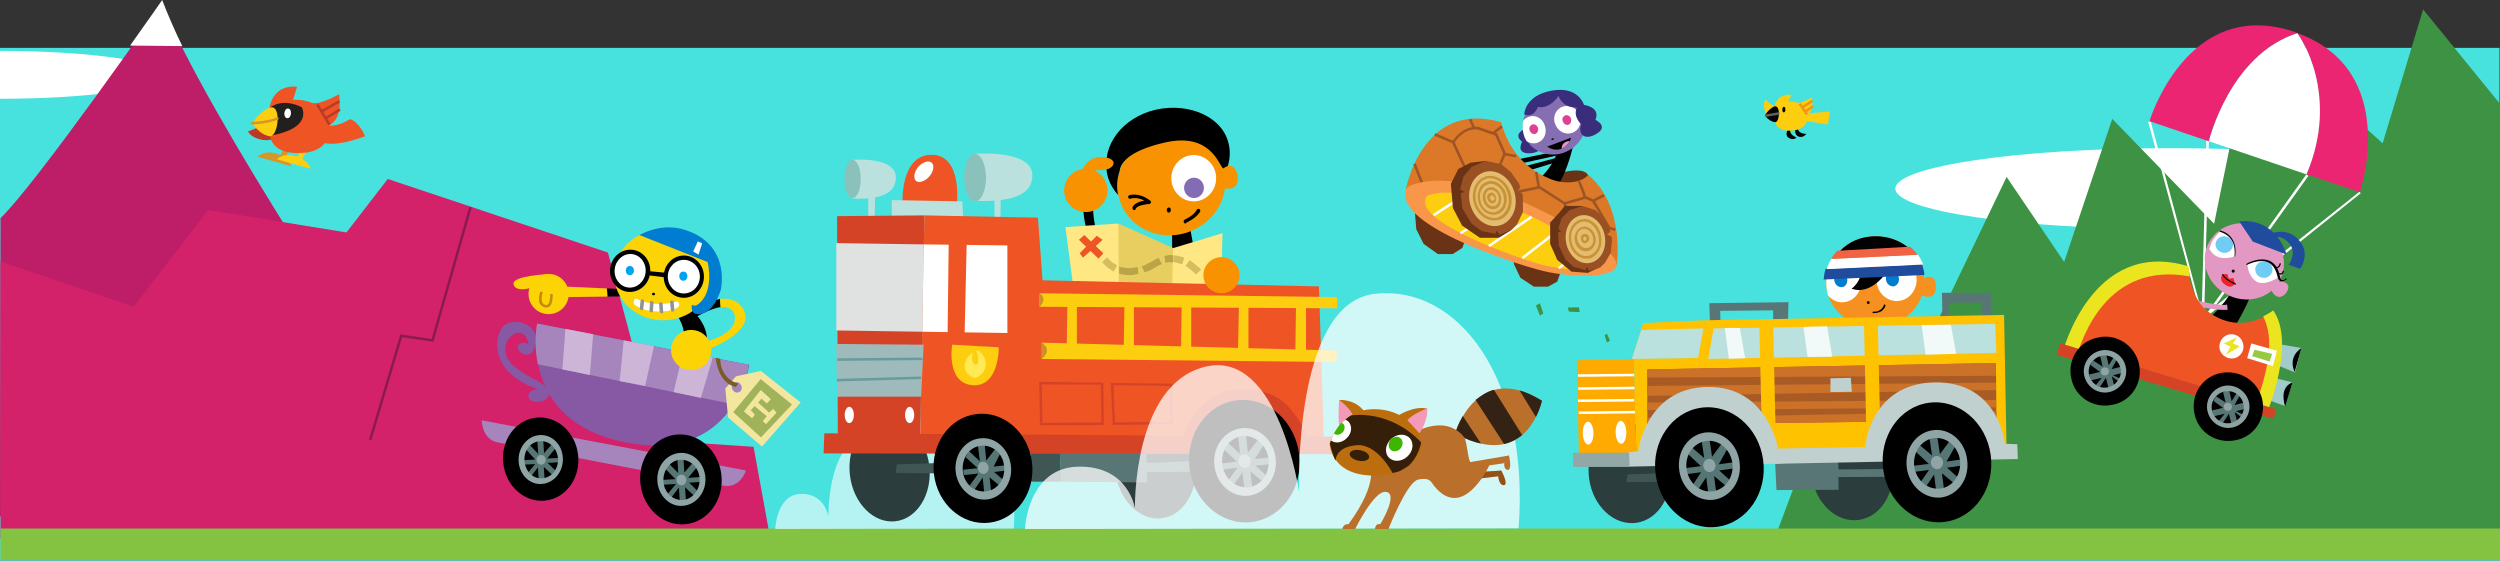 <?xml version="1.0" encoding="utf-8"?>
<!-- Generator: Adobe Illustrator 21.0.2, SVG Export Plug-In . SVG Version: 6.00 Build 0)  -->
<!DOCTYPE svg PUBLIC "-//W3C//DTD SVG 1.1//EN" "http://www.w3.org/Graphics/SVG/1.1/DTD/svg11.dtd">
<svg version="1.1" id="Layer_1" xmlns="http://www.w3.org/2000/svg" xmlns:xlink="http://www.w3.org/1999/xlink" x="0px" y="0px"
	 width="982px" height="220.2px" viewBox="0 0 982 220.2" style="enable-background:new 0 0 982 220.2;" xml:space="preserve">
<rect x="0" y="0" width="982" height="220.2" fill="#333333" stroke="none"/>
<style type="text/css">
	.st0{fill:#47E2DE;}
	.st1{fill:#FFFFFF;}
	.st2{fill:#3D9243;}
	.st3{fill:#BE1E68;}
	.st4{fill:#D3226A;}
	.st5{fill:none;stroke:#8A1B50;stroke-miterlimit:10;}
	.st6{fill:#83C341;}
	.st7{fill:#6B3316;}
	.st8{fill:#010101;}
	.st9{fill:#3A2E7C;}
	.st10{fill:#856EB1;}
	.st11{fill:#DD4194;}
	.st12{fill:#71CCF3;}
	.st13{fill:#E298C2;}
	.st14{fill:#DB7928;}
	.st15{fill:#9E5424;}
	.st16{fill:#F8974A;}
	.st17{fill:#FDCD0F;}
	.st18{fill:#995124;}
	.st19{fill:#E3BC70;}
	.st20{fill:#C89336;}
	.st21{fill:#F69121;}
	.st22{fill:#007DD1;}
	.st23{fill:#1F4C9D;}
	.st24{fill:#F06344;}
	.st25{fill:#2B3D3C;}
	.st26{fill:#405655;}
	.st27{fill:#587676;}
	.st28{fill:#FFAA00;}
	.st29{fill:#FFC200;}
	.st30{fill:#A95B26;}
	.st31{fill:#CB7128;}
	.st32{fill:#BAE1DD;}
	.st33{fill:#C0D0CF;}
	.st34{fill:#F1F9F9;}
	.st35{fill:#91A8A6;}
	.st36{fill:#567575;}
	.st37{fill:#8EA4A5;}
	.st38{opacity:0.6;fill:#FFFFFF;enable-background:new    ;}
	.st39{fill:#F89200;}
	.st40{fill:#FFE783;}
	.st41{fill:#E8CE60;}
	.st42{fill:#836CB3;}
	.st43{fill:#EF5425;}
	.st44{fill:#8AC1BA;}
	.st45{fill:#D54327;}
	.st46{fill:#9FBABB;}
	.st47{fill:#689B9B;}
	.st48{fill:#D08D2A;}
	.st49{fill:#E0E2E2;}
	.st50{fill:#FFEA55;}
	.st51{fill:#D3BD5E;}
	.st52{fill:#BAA447;}
	.st53{fill:#8758A3;}
	.st54{fill:#A585BC;}
	.st55{fill:#CCB5D7;}
	.st56{fill:#F3E79F;}
	.st57{fill:#A1B35A;}
	.st58{fill:#785C25;}
	.st59{fill:#FCD305;}
	.st60{fill:#C68A06;}
	.st61{fill:#00A3F4;}
	.st62{fill:#939292;}
	.st63{fill:#D5962A;}
	.st64{fill:#B93A27;}
	.st65{fill:#221F1F;}
	.st66{opacity:0.75;fill:#FFFFFF;enable-background:new    ;}
	.st67{fill:#965017;}
	.st68{fill:#BA6F2A;}
	.st69{fill:#342214;}
	.st70{fill:none;stroke:#7F481E;stroke-linecap:round;stroke-miterlimit:10;}
	.st71{fill:#BC6E0F;}
	.st72{fill:#F49AB8;}
	.st73{fill:#351F09;}
	.st74{fill:#3EB500;}
	.st75{fill:#F49211;}
	.st76{fill:#606060;}
	.st77{fill:#EB2572;}
	.st78{fill:#A1CACB;}
	.st79{fill:#45C6F0;}
	.st80{fill:#EAE51E;}
	.st81{fill:#98C93E;}
	.st82{fill:#8DA3A4;}
	.st83{fill:#EB2427;}
</style>
<g>
	<rect y="18.8" class="st0" width="981.8" height="201.4"/>
	<g>
		<ellipse class="st1" cx="852.8" cy="74.1" rx="108.3" ry="15.9"/>
		<polygon class="st2" points="736.2,107 752.1,144.7 788.2,69.5 810.8,102.9 829.7,46.7 869.7,87.9 885.4,10.9 935.9,56.3 
			951.8,3.7 982,40.8 982,217.6 694.8,217.6 		"/>
		<path class="st1" d="M0,38.8c35.5,0,64.3-4.2,64.3-9.5C64.3,24.2,35.4,20,0,20V38.8z"/>
		<g>
			<path class="st3" d="M0.2,85.7C14.5,71.9,63.7,1.3,63.7,1.3c16.5,43,91.5,154.2,91.5,154.2c8,34.3-79.9,62.1-155.2,47.3L0.2,85.7
				z"/>
			<g>
				<path class="st1" d="M63.7,0c2.1,5.5,5.1,12.4,7.9,18.1l-20.5-0.2C58.2,8,63.7,0,63.7,0z"/>
			</g>
			<polygon class="st4" points="302.5,211.2 296,175.5 258.5,173 238.8,99.2 152.3,70.3 136.1,91.3 81.8,82.5 52.5,120.5 0.2,102.7 
				0.2,211.5 			"/>
			<polyline class="st5" points="184.8,81.4 169.9,133.7 157.6,131.9 145.4,172.8 			"/>
			<line class="st5" x1="258.5" y1="173.3" x2="264" y2="196.7"/>
		</g>
	</g>
	<rect x="0.2" y="207.6" class="st6" width="981.8" height="12.4"/>
</g>
<g>
	<g id="Layer_2">
		<g>
			<g>
				<polygon class="st7" points="596.9,93.1 594,96.8 594.7,103.8 597.2,109.1 602.5,112.6 608.1,112.6 611.7,110.6 614.2,103.5 
									"/>
			</g>
			<g>
				<polygon class="st7" points="558.7,78.1 555.7,82.2 556.3,90 559.2,95.8 564.8,99.8 570.6,99.8 574.4,97.4 577.3,89.7 				"/>
			</g>
			<polygon class="st8" points="612.9,61.6 595.9,66.1 597.2,68 612.9,63.2 			"/>
			<polygon class="st8" points="612.5,59.2 594.7,62.9 596.1,64.5 612.8,60.8 			"/>
			<path class="st7" d="M606.2,70.1c0,0,17.3-7.1,18,0c0.6,7.1-7.9,9.3-7.9,9.3L606.2,70.1z"/>
			<path class="st8" d="M612.1,55c1.1,5-3.7,11.4-5.8,13.6c-1.9,2.2-1.6,5,1,5.8c2.7,0.8,3.9,0.6,6.6-5.1c2.7-5.8,4-12,4-12
				L612.1,55z"/>
			<g>
				<path class="st9" d="M598.5,50.9c0,0-4.3,1.9-0.6,4.8c0,0-2.4,4,1.9,4.5c4.2,0.3,7.1-1.9,5.5-5.5
					C603.6,51.2,598.5,50.9,598.5,50.9z"/>
				<path class="st10" d="M598.8,53.3c2.2,5.9,9.3,9,15.7,6.6s9.9-9.3,7.7-15.2c-2.2-5.9-9.3-9-15.7-6.6
					C600,40.4,596.6,47.2,598.8,53.3z"/>
				
					<ellipse transform="matrix(0.937 -0.348 0.348 0.937 19.269 215.992)" class="st8" cx="610.1" cy="54.4" rx="0.5" ry="0.3"/>
				<path class="st1" d="M610.9,48.8c1.1,2.9,4,4.3,6.7,3.4c2.7-1,3.9-4,2.9-6.9c-1.1-2.9-4-4.3-6.7-3.4S609.7,46.1,610.9,48.8z"/>
				<path class="st1" d="M598.3,47.5c0.5-0.8,1.3-1.3,2.1-1.6c2.6-1,5.5,0.5,6.4,3.4c1,2.7-0.2,5.8-2.7,6.7
					c-1.6,0.6-3.2,0.3-4.5-0.6c-0.3-0.5-0.5-1.1-0.8-1.6C598,51.5,597.9,49.4,598.3,47.5z"/>
				<path class="st11" d="M613.9,47.7c0.3,1,1.4,1.6,2.2,1.3c0.8-0.3,1.3-1.4,1-2.4s-1.4-1.6-2.2-1.3
					C613.9,45.7,613.4,46.7,613.9,47.7z"/>
				<path class="st11" d="M600.9,51.3c0.3,1,1.4,1.6,2.2,1.3c0.8-0.3,1.3-1.4,1-2.4s-1.4-1.6-2.2-1.3
					C600.9,49.3,600.4,50.4,600.9,51.3z"/>
				<path class="st12" d="M622.3,45.1c0,0,2.1-2.1,3.2,0.3s0,4.5-3,3.9C619.2,48.5,622.3,45.1,622.3,45.1z"/>
				<path class="st9" d="M598.7,44.9c0,0,0.2-7.4,10.8-9.3s12.7,5.6,12.7,5.6s6.6,0.8,4.5,5.9c0,0,5.8,2.7-0.2,5.8
					c-5.1,2.7-6.7-1.6-5.3-4c0,0-3.5-3-1.8-6.7c0,0-5.3,0.6-7.2-4.5c0,0-3.4,5.3-8.2,4.3C604.1,42.2,602.5,46.5,598.7,44.9z"/>
				<g>
					<path class="st8" d="M617.1,54.1c-0.6,2.2-2.2,3.9-4.3,4.5c-1.8,0.5-3.5,0-5.1-1L617.1,54.1z"/>
					<path class="st13" d="M616.6,55.4c-0.6,1.3-1.8,2.4-3.2,3c0-0.6,0.2-1.4,0.6-1.9C614.7,55.7,615.7,55.4,616.6,55.4z"/>
				</g>
			</g>
			<path class="st14" d="M565.9,56.3c-1.3,6.3-6.6,4.2-6.6,4.2l6.7,8.7l5.3-8.7L565.9,56.3z"/>
			<path class="st14" d="M608.5,70.1c-10.4-4.3-16.2-12.4-18.9-22.1c-31-9-37.4,26.5-37.4,26.5l46.7,17.7l36.1,12
				c0,0,3.7-22.9-11.1-35.5C620.5,72.5,613.1,72.2,608.5,70.1z"/>
			<polygon class="st15" points="618.9,92.4 614.1,80.2 604.6,74.1 590.8,77 590.6,75.9 604.8,73 615,79.6 619.7,91.9 			"/>
			<polygon class="st15" points="614.7,80.4 614.4,79.4 622.9,77 625.8,78.3 629.8,76.2 630.3,77.2 625.8,79.4 622.7,78.1 			"/>
			<polygon class="st15" points="576.2,68.8 570.4,56.2 563.4,53.3 563.8,52.3 571.2,55.5 577.2,68.4 			"/>
			<path class="st15" d="M588.6,67.4l-1-0.3l2.9-6.7l-3.2-7.2l-7.1-2.4c-5.6-0.3-8.8,5.1-8.8,5.1l-0.8-0.5c0.2-0.3,3.7-5.9,9.8-5.6
				h0.2l7.5,2.6l3.5,8L588.6,67.4z"/>
			
				<rect x="603.6" y="67.8" transform="matrix(0.986 -0.165 0.165 0.986 -3.404 100.336)" class="st15" width="1" height="5.9"/>
			<path class="st15" d="M622.1,77.7c0,0-1.3-4.3-2.4-6.3l0.8-0.5c1.3,2.1,2.6,6.4,2.6,6.6L622.1,77.7z"/>
			<rect x="578" y="46.5" transform="matrix(0.911 -0.411 0.411 0.911 31.319 242.217)" class="st15" width="1" height="3.7"/>
			
				<rect x="586.5" y="50.6" transform="matrix(0.79 -0.613 0.613 0.79 92.103 371.269)" class="st15" width="4" height="1"/>
			
				<rect x="592.7" y="58.1" transform="matrix(0.17 -0.985 0.985 0.17 432.259 634.861)" class="st15" width="1" height="5.3"/>
			
				<rect x="556.7" y="63.8" transform="matrix(0.931 -0.364 0.364 0.931 13.632 207.768)" class="st15" width="1" height="8"/>
			<polygon class="st15" points="634.3,90.7 631.9,90 625.3,79.1 626.3,78.6 632.5,89.2 634.6,89.7 			"/>
			<path class="st15" d="M626.9,94.5l-0.5-0.3c-0.2-0.3-0.2-0.6,5.5-5l0.6,0.8c-2.2,1.8-4.8,3.9-5.1,4.2l-0.5-0.3V94.5z M626.9,93.5
				v0.3l0.5-0.2C627.2,93.7,627.1,93.5,626.9,93.5z"/>
			<g>
				<path class="st16" d="M552.8,73.6c0,0,17.5-12.7,68.4,17.7c33.7,20.1-3.7,18.1-15.2,15.1C593.5,103.3,545.1,87.3,552.8,73.6z"/>
				<path class="st17" d="M560.6,76.9c0,0,15.4-8,56.8,16.7c27.4,16.4-4,12.8-13.6,9.9C593.5,100.4,553.4,86.2,560.6,76.9z"/>
				
					<rect x="561.7" y="79.9" transform="matrix(0.84 -0.543 0.543 0.84 47.586 322.017)" class="st1" width="15.4" height="1"/>
				
					<rect x="572.1" y="85.4" transform="matrix(0.846 -0.533 0.533 0.846 43.908 323.872)" class="st1" width="20.7" height="1"/>
				
					<rect x="583.1" y="90.4" transform="matrix(0.825 -0.565 0.565 0.825 52.413 351.098)" class="st1" width="20.4" height="1"/>
				
					<rect x="596.1" y="95.5" transform="matrix(0.791 -0.612 0.612 0.791 67.695 390.265)" class="st1" width="18.6" height="1"/>
				
					<rect x="610.6" y="100.5" transform="matrix(0.776 -0.631 0.631 0.776 74.717 412.298)" class="st1" width="13.5" height="1"/>
			</g>
			<path d="M622.4,104.3c-4.2,0-8-3.5-9.5-8.7c-1.6-6.1,1-12,5.6-13.5c0.6-0.2,1.3-0.3,1.9-0.3c4.2,0,8.2,3.5,9.5,8.7
				c1.6,6.1-1,12-5.6,13.5C623.9,104.3,623.1,104.3,622.4,104.3z M620.6,82.8c-0.6,0-1.1,0.2-1.8,0.3c-4.2,1.3-6.4,6.7-5,12.4
				c1.3,4.7,4.7,8,8.5,8c0.6,0,1.1-0.2,1.8-0.3c4.2-1.3,6.4-6.7,5-12.4C627.9,86.2,624.3,82.8,620.6,82.8z"/>
			<g>
				<polygon class="st7" points="596.9,81.2 593.5,90.5 588.7,93.4 581.3,93.4 574.3,88.6 570.7,81.7 569.9,72.2 572.8,66.4 
					577.6,63.9 583.7,63.2 				"/>
				<polygon class="st18" points="598.2,83.3 598.2,77.2 597.9,75.9 595.8,75.1 597.2,73.8 596.7,72.2 593.5,67.6 589.7,64.5 
					583.7,63.2 578.1,65.5 574.9,69.3 573.6,74.3 575.2,75.4 573.8,75.9 574.4,81.8 578,87.8 582,90.8 587.4,91.8 587.9,90.5 
					589,92.1 589.2,92.1 593.9,90.2 595.9,88.1 				"/>
				
					<ellipse transform="matrix(0.963 -0.27 0.27 0.963 0.806 161.361)" class="st19" cx="586.1" cy="77.8" rx="9" ry="10.9"/>
				<path class="st20" d="M586.8,86.6c-3.5,0-6.7-2.7-7.9-6.7c-1.3-4.7,0.8-9.5,4.8-10.6c0.5-0.2,1.1-0.2,1.8-0.2
					c3.5,0,6.7,2.7,7.9,6.7c0.6,2.2,0.5,4.7-0.3,6.6c-1,2.1-2.4,3.4-4.3,4C587.9,86.5,587.4,86.6,586.8,86.6z M585.3,70
					c-0.5,0-1,0-1.4,0.2c-3.4,1-5.1,5.1-4,9.3c1,3.5,3.9,6.1,6.9,6.1c0.5,0,1,0,1.4-0.2c1.6-0.5,2.9-1.6,3.7-3.4s1-3.9,0.3-5.9
					C591.3,72.5,588.4,70,585.3,70z"/>
				<path class="st20" d="M586.6,84.4c-2.6,0-5.1-2.1-5.9-5.1c-0.5-1.8-0.3-3.5,0.3-5c0.6-1.6,1.9-2.6,3.4-3
					c0.5-0.2,0.8-0.2,1.3-0.2c2.6,0,5.1,2.1,5.9,5.1c0.5,1.8,0.3,3.5-0.3,5c-0.6,1.6-1.9,2.6-3.4,3
					C587.4,84.4,587.1,84.4,586.6,84.4z M585.5,72.2c-0.3,0-0.6,0-1,0.2c-1.1,0.3-2.1,1.1-2.7,2.4s-0.6,2.7-0.2,4.3
					c0.6,2.6,2.7,4.3,5,4.3c0.3,0,0.6,0,1-0.2c1.1-0.3,2.1-1.1,2.7-2.4s0.6-2.7,0.2-4.3C589.8,74,587.8,72.2,585.5,72.2z"/>
				<path class="st20" d="M586.5,82.2c-1.8,0-3.2-1.3-3.9-3.4c-0.6-2.2,0.3-4.7,2.2-5.1c0.3,0,0.5-0.2,0.8-0.2
					c1.8,0,3.2,1.3,3.9,3.4c0.6,2.2-0.3,4.7-2.2,5.1C587,82,586.6,82.2,586.5,82.2z M585.7,74.6c-0.2,0-0.3,0-0.5,0
					c-1.4,0.3-2.1,2.1-1.6,3.9s2.1,2.9,3.4,2.4c1.4-0.3,2.1-2.1,1.6-3.9C588.2,75.6,587,74.6,585.7,74.6z"/>
				<path class="st20" d="M586.2,79.9c-0.8,0-1.6-0.6-1.9-1.6c-0.2-0.5-0.2-1.1,0-1.6s0.6-0.8,1.1-1c1-0.3,1.9,0.5,2.2,1.6
					c0.2,0.5,0.2,1.1,0,1.6s-0.6,0.8-1.1,1C586.5,79.9,586.3,79.9,586.2,79.9z M586,76.7C585.8,76.7,585.8,76.7,586,76.7
					c-0.3,0.2-0.5,0.3-0.6,0.5c-0.2,0.3-0.2,0.6,0,0.8c0.2,0.6,0.6,1,1.1,0.8c0.3,0,0.3-0.3,0.5-0.5c0.2-0.3,0.2-0.6,0-0.8
					C586.6,77.2,586.3,76.7,586,76.7z"/>
			</g>
			<g>
				<polygon class="st7" points="631.7,97.2 628,105.1 623.7,107.2 617.3,106.7 611.7,102.1 608.9,95.8 608.9,87.4 612.6,83.4 
					614.6,80.9 621.6,80.9 				"/>
				<polygon class="st18" points="632.7,99.3 633.2,94.2 633,92.9 631.2,92.1 632.5,91.1 632.2,89.7 629.8,85.4 626.6,82.5 
					621.6,80.9 616.6,82.5 613.4,85.7 612.1,89.9 613.3,90.8 612,91.3 612.3,96.4 614.9,101.9 618.1,104.8 622.7,106.1 623.4,104.8 
					624.2,106.4 624.3,106.4 628.5,105.1 630.4,103.3 				"/>
				
					<ellipse transform="matrix(0.982 -0.191 0.191 0.982 -6.432 120.825)" class="st19" cx="622.5" cy="93.7" rx="7.7" ry="9.5"/>
				<path class="st20" d="M623.1,101.6c-3.2,0-6.1-2.7-6.7-6.6c-0.8-4.2,1.3-8.2,4.8-8.8c0.3,0,0.6-0.2,1-0.2c3.2,0,6.1,2.7,6.7,6.6
					c0.3,2.1,0.2,4-0.8,5.8s-2.4,2.9-4,3.2C623.7,101.4,623.4,101.6,623.1,101.6z M622.1,87c-0.3,0-0.6,0-0.8,0.2
					c-2.9,0.6-4.8,4-4,7.7c0.6,3.5,3.7,6.3,6.6,5.6c1.4-0.3,2.6-1.3,3.4-2.6c0.8-1.4,1-3.2,0.6-5.1C627.2,89.4,624.8,87,622.1,87z"
					/>
				<path class="st20" d="M622.9,98.7c-2.1,0-3.9-1.8-4.3-4c-0.3-1.3,0-2.6,0.5-3.5c0.6-1.1,1.4-1.8,2.6-2.1c2.2-0.5,4.5,1.4,5,4
					c0.3,1.3,0,2.6-0.5,3.5c-0.6,1.1-1.4,1.8-2.6,2.1C623.2,98.5,623.1,98.7,622.9,98.7z M622.3,89.9c-0.2,0-0.3,0-0.5,0
					c-0.8,0.2-1.4,0.6-1.9,1.4s-0.6,1.9-0.3,2.9c0.5,2.1,2.1,3.5,3.9,3.2c0.8-0.2,1.4-0.6,1.9-1.4s0.6-1.9,0.3-2.9
					C625.3,91.3,623.9,89.9,622.3,89.9z"/>
				<path class="st20" d="M622.6,95.6c-0.8,0-1.4-0.6-1.6-1.6s0.3-1.9,1.3-2.1s1.8,0.5,1.9,1.4c0.2,0.5,0,1-0.2,1.3
					c-0.2,0.5-0.6,0.6-1,0.8C622.9,95.6,622.7,95.6,622.6,95.6z M622.4,92.9c-0.3,0-0.6,0.5-0.5,1s0.5,0.8,0.8,0.6
					c0.2,0,0.3-0.2,0.3-0.3c0.2-0.2,0.2-0.5,0.2-0.6C623.1,93.2,622.7,92.9,622.4,92.9z"/>
			</g>
			<g>
				<polygon class="st2" points="603.3,120 604.9,124 606.2,123.1 604.9,119.1 				"/>
				<polygon class="st2" points="615.8,120.8 616.3,122.4 620.5,122.6 620.2,120.7 				"/>
				<polygon class="st2" points="632.4,133.8 631.2,131.1 630.3,131.7 631.2,134.5 				"/>
			</g>
		</g>
		<g>
			<g>
				<g>
					<path class="st21" d="M717.4,112.8c1.1,9.8,10.6,16.8,21.2,15.7s18.3-10.1,17.2-19.9s-10.6-16.8-21.2-15.7
						C724.1,94,716.4,102.9,717.4,112.8z"/>
					<path class="st8" d="M733.3,118.9c0,0.3,0.3,0.5,0.6,0.5s0.6-0.3,0.5-0.6c0-0.3-0.3-0.5-0.6-0.5
						C733.6,118.3,733.3,118.4,733.3,118.9z"/>
					<path class="st1" d="M737.1,110.7c0.5,4.7,4.5,8,8.8,7.5s7.4-4.7,6.9-9.3c-0.5-4.7-4.5-8-8.8-7.5
						C739.7,102.1,736.7,106.1,737.1,110.7z"/>
					<path class="st1" d="M718.8,104.1c1.1-1,2.4-1.6,3.9-1.8c4.2-0.5,7.9,2.7,8.3,7.4c0.5,4.5-2.4,8.5-6.6,9
						c-2.6,0.3-4.8-0.8-6.4-2.7c-0.3-1-0.3-1.8-0.5-2.7C717.1,109.9,717.6,106.9,718.8,104.1z"/>
					<path class="st8" d="M739.7,121.6c-0.6,0.8-1.9,1.4-3.9,1.4c-0.2,0-0.3-0.2-0.3-0.3s0.2-0.3,0.3-0.3c3.4,0.3,4.2-2.6,4.2-2.6
						c0-0.2,0.3-0.3,0.3-0.2c0.2,0,0.3,0.3,0.2,0.3C740.8,119.9,740.5,120.8,739.7,121.6z"/>
					<path class="st22" d="M740.8,109.8c0.2,1.6,1.4,2.7,2.9,2.7c1.4-0.2,2.4-1.6,2.2-3.2s-1.4-2.7-2.9-2.7
						C741.6,106.7,740.7,108.1,740.8,109.8z"/>
					<path class="st22" d="M720.5,110.1c0.2,1.6,1.4,2.7,2.9,2.7s2.4-1.6,2.2-3.2s-1.4-2.7-2.9-2.7
						C721.3,107,720.1,108.5,720.5,110.1z"/>
					<path class="st21" d="M755.6,109.4c0,0,3.9-2.4,4.7,1.8c0.8,4.2-1.6,6.9-5.9,4.5C749.7,113.4,755.6,109.4,755.6,109.4z"/>
					<path class="st8" d="M740,108.3c0,0-5.8,7.7-12.7,5.1c0,0,3.9-2.7,3.7-7.4"/>
					<g>
						<path class="st8" d="M734.7,92.9c6.4-0.6,12.5,1.6,16.5,5.9l-29.8,1.4C724.5,96.1,729.1,93.4,734.7,92.9z"/>
					</g>
					<path class="st23" d="M755.9,108l-39.6,1.8c0.2-1.4,0.3-2.7,0.8-4.2l37.9-1.8C755.4,105.1,755.8,106.5,755.9,108z"/>
					<path class="st1" d="M753.3,100c0.8,1.1,1.6,2.4,2.1,3.9l-37.9,1.8c0.5-1.4,1.1-2.7,1.8-4L753.3,100z"/>
					<path class="st24" d="M721.6,98.5l28.7-1.6c1.1,1,2.1,1.9,2.9,3.2l-33.9,1.6C720,100.4,720.8,99.5,721.6,98.5z"/>
				</g>
			</g>
			<g>
				<ellipse transform="matrix(0.991 -0.134 0.134 0.991 -19.12 87.177)" class="st25" cx="640" cy="186.1" rx="16" ry="19.7"/>
				<path class="st26" d="M665.1,185.3c-1,0-25.8,1.1-25.8,1.1l-0.5,3l26.8-0.3L665.1,185.3z"/>
				
					<ellipse transform="matrix(0.991 -0.134 0.134 0.991 -18.189 98.839)" class="st25" cx="727.4" cy="185" rx="16" ry="19.7"/>
				<polygon class="st27" points="697.3,182.3 697.8,192.5 722.2,192.4 722.1,187.4 742.3,187.3 742.4,184.2 722.2,184.4 
					721.9,179.6 				"/>
				<polygon class="st28" points="641.8,141 619.4,141.5 620.2,179.4 642.8,179.2 				"/>
				<polygon class="st27" points="763,125.6 762.8,115 782.1,115 782.1,125.5 778.5,125.3 778.4,118.9 765.4,118.9 765.5,125.2 				
					"/>
				<polygon class="st27" points="671.7,127.6 671.4,119.1 702.5,118.7 702.3,127.2 696.5,127.1 696.5,121.9 675.7,122.1 
					675.8,127.2 				"/>
				<polygon class="st29" points="787.2,123.7 788.2,177.6 642.8,180.7 641.8,141 666.4,140.6 669.7,125.8 				"/>
				<g>
					<polygon class="st30" points="647,145.1 647.1,166.7 784.2,165.1 784,142.6 					"/>
					<g>
						<polygon class="st31" points="784,157.1 647.1,158.1 647.1,161.1 784,160 						"/>
						<polygon class="st31" points="784,147.6 784,142.6 647,145.1 647,148.3 						"/>
						<polygon class="st31" points="647.1,151.6 647.1,155.5 784,153.2 784,150.3 						"/>
						<polygon class="st31" points="647.1,164.1 647.1,166.7 784.2,165.1 784.2,161.6 						"/>
					</g>
				</g>
				<polygon class="st32" points="673.1,129 671,141 784.2,138.6 783.7,127.2 				"/>
				<polygon class="st33" points="727,148.4 719,148.6 719,154 727.4,153.9 				"/>
				<polygon class="st29" points="732.2,127.6 733.1,170.7 738.6,170.6 737.6,126.3 				"/>
				<polygon class="st29" points="691.1,128.4 692.1,171.7 697.5,171.5 696.5,127.2 				"/>
				<g>
					<polygon class="st34" points="677.5,128.8 679.1,140.9 685.5,140.7 683.4,128.8 					"/>
					<polygon class="st34" points="708.4,128.4 710,140.2 719.7,140.1 717.7,128.2 					"/>
					<polygon class="st34" points="754.8,127.7 756.4,139.3 768.4,139 766.3,127.6 					"/>
				</g>
				<path class="st33" d="M787.5,174.3c0,0-2.2-24.5-27.6-24.1c-25.5,0.5-27.3,25.4-27.3,25.4l-34.2,0.6c0,0-3.9-24.7-27.9-24.2
					c-24.1,0.5-27,25.2-27,25.2l-3.9,0.5l0.3,5.6l9.1-0.2l134.1-2.6l9.5-0.2l-0.2-5.8L787.5,174.3z"/>
				<polygon class="st29" points="669.7,125.8 645.5,126.9 641,141 667,140.6 				"/>
				<polygon class="st32" points="669.1,129 644.7,129.6 641,141 667,140.6 				"/>
				<polygon class="st35" points="639.9,177.8 617.9,177.9 617.9,183.4 640.1,183.4 				"/>
				
					<ellipse transform="matrix(1 -1.915960e-02 1.915960e-02 1 -3.144 11.981)" class="st1" cx="623.7" cy="170.1" rx="2.1" ry="4.5"/>
				
					<ellipse transform="matrix(1 -1.915960e-02 1.915960e-02 1 -3.136 12.228)" class="st1" cx="636.6" cy="169.8" rx="2.1" ry="4.5"/>
				<ellipse transform="matrix(0.991 -0.134 0.134 0.991 -17.484 103.28)" cx="760.8" cy="181.9" rx="21.3" ry="23.6"/>
				<g>
					<path class="st36" d="M767.9,175.5c-0.6-0.6-1.4-1.6-2.2-2.1l-3.7,5l-1-6.7c-1.3,0-1.1,0-1.8,0c-0.5,0,0,0-1.3,0.3l1,6.9
						l-5-4.2c-0.6,0.6-1.1,1.9-1.4,2.7l5.1,4.8l-6.3,0.8c0,0,0,0.5,0,1c0,0.6,0.2,0.8,0.3,1.4l6.1-0.8l-3.5,5.1
						c0.6,0.6,1.3,1.3,2.1,1.8l3.4-5.1l0.8,6.3c1.3-0.2,0.8,0,1.3,0c0.6,0,0.5-0.2,1.8-0.5l-0.8-6.3l4.7,3.9
						c0.6-0.6,1.3-1.4,1.6-2.2l-4.3-3.9l5.6-0.8c0-0.6,0-0.8,0-1.4c0-0.5-0.2-1-0.2-1l-5.6,0.8L767.9,175.5z"/>
					
						<ellipse transform="matrix(0.991 -0.134 0.134 0.991 -17.495 103.278)" class="st37" cx="760.8" cy="182" rx="2.4" ry="2.6"/>
					<path class="st37" d="M759.1,169c-6.6,1-11.1,7.4-10.1,14.8c1,7.2,7.1,12.4,13.6,11.6c6.6-1,11.1-7.4,10.1-14.8
						C771.8,173.1,765.7,168,759.1,169z M762.2,191.9c-5,0.6-9.5-3.2-10.3-8.7c-0.6-5.5,2.7-10.4,7.7-11.1c5-0.6,9.5,3.2,10.3,8.7
						C770.5,186.3,767.1,191.3,762.2,191.9z"/>
				</g>
				<ellipse transform="matrix(0.991 -0.134 0.134 0.991 -18.533 91.354)" cx="671.4" cy="183.8" rx="21.3" ry="23.6"/>
				<g>
					<path class="st36" d="M678.4,176.5c-0.6-0.6-1.4-1.6-2.2-2.1l-3.7,5l-1-6.7c-1.3,0-1.1,0-1.8,0c-0.5,0,0,0-1.3,0.3l1,6.9
						l-5-4.3c-0.6,0.6-1.1,1.9-1.4,2.7l5.1,4.8l-6.3,0.8c0,0,0,0.5,0,1c0,0.6,0.2,0.8,0.3,1.4l6.1-0.8l-3.5,5.3
						c0.6,0.6,1.3,1.3,2.1,1.8l3.4-5.1l0.8,6.3c1.3-0.2,0.8,0,1.3,0c0.6,0,0.5-0.2,1.8-0.5l-0.8-6.3l4.7,3.9
						c0.6-0.6,1.3-1.4,1.6-2.2l-4.3-3.9l5.6-0.8c0-0.6,0-0.8,0-1.4c0-0.5-0.2-1-0.2-1l-5.6,0.8L678.4,176.5z"/>
					
						<ellipse transform="matrix(0.991 -0.134 0.134 0.991 -18.439 91.349)" class="st37" cx="671.4" cy="183.1" rx="2.4" ry="2.6"/>
					<path class="st37" d="M669.7,169.9c-6.6,1-11.1,7.4-10.1,14.8s7.1,12.4,13.6,11.6c6.6-1,11.1-7.4,10.1-14.8
						C682.4,174.1,676.3,169.1,669.7,169.9z M672.8,193c-5,0.6-9.5-3.2-10.3-8.7s2.7-10.4,7.7-11.1c5-0.6,9.5,3.2,10.3,8.7
						C681.1,187.4,677.8,192.2,672.8,193z"/>
				</g>
				
					<rect x="619.8" y="146.9" transform="matrix(1 -9.763768e-03 9.763768e-03 1 -1.409 6.166)" class="st1" width="22.1" height="1"/>
				
					<rect x="619.9" y="152" transform="matrix(1 -9.763768e-03 9.763768e-03 1 -1.459 6.168)" class="st1" width="22.1" height="1"/>
				
					<rect x="619.8" y="156.8" transform="matrix(1 -9.763768e-03 9.763768e-03 1 -1.506 6.167)" class="st1" width="22.1" height="1"/>
				
					<rect x="620.1" y="161.5" transform="matrix(1 -1.171905e-02 1.171905e-02 1 -1.856 7.408)" class="st1" width="22.1" height="1"/>
			</g>
		</g>
		<path class="st38" d="M304.5,207.8c0,0,0.5-13.6,10.1-13.8c9.6-0.2,10.8,9.1,10.8,9.1s-0.5-27.8,13.5-31.4
			c14-3.9,17.7,27.9,17.7,27.9s-1.1-42,14.3-44.1c15.6-2.1,29.5,18.5,27.3,52.1L304.5,207.8z"/>
		<g>
			<path d="M460.4,90v13.3l9.3-1.3l-2.4-13.5C467.1,88.6,458.3,89.7,460.4,90z"/>
			<path d="M429.4,80.2l-3.9,1c0,0-0.3,28.2,25,26.2l0.3-2.1C427.6,105.4,429.4,80.2,429.4,80.2z"/>
			<path class="st39" d="M439.8,78.6c3.2,10.6,15.1,16.4,26.3,12.8s17.7-14.9,14.3-25.5s-15.1-16.4-26.3-12.8
				C442.9,56.7,436.4,68,439.8,78.6z"/>
			<path d="M435.3,70c-3.2-10.6,3.4-22.1,16.4-26.3c13-4,27.3,1,30.6,11.6c1.1,3.5,1,7.2-0.3,10.8c-0.6,0.2-1.1,0.5-1.4,0.8
				c0-0.3-0.2-0.5-0.2-0.8l0,0l0,0c-1.6-1.1-4.8-14.3-22.9-10.1c-11.9,2.7-17.2,6.9-17.7,11.1c-1,3-1.3,6.3-0.6,9.5
				C437.4,74.6,436.1,72.4,435.3,70z"/>
			<circle class="st39" cx="426.5" cy="74.8" r="8.5"/>
			<polygon class="st40" points="439.3,87.8 418.5,89.2 422.8,121.9 445.1,122.4 			"/>
			<polygon class="st40" points="480.2,91.6 461,97.4 460.8,97.4 455.2,123.2 479.4,123.7 			"/>
			<polygon class="st41" points="439.3,87.8 439.5,122.4 460.2,123.2 460.8,97.4 			"/>
			<path class="st39" d="M424.6,67.6c0,0,2.4-6.7,9-5.9c6.6,0.8,3.9,5.8-2.4,5.1c-2.9-0.3-2.6,7.7-2.6,7.7"/>
			<ellipse class="st1" cx="468.9" cy="70" rx="8.8" ry="9.1"/>
			<ellipse class="st42" cx="469" cy="73.8" rx="3.9" ry="4"/>
			<ellipse cx="459.1" cy="82.5" rx="0.8" ry="1"/>
			<ellipse transform="matrix(0.993 -0.115 0.115 0.993 -17.979 53.218)" class="st25" cx="453.9" cy="183" rx="16" ry="21"/>
			
				<ellipse transform="matrix(0.993 -0.115 0.115 0.993 -18.893 41.276)" class="st25" cx="349.5" cy="185" rx="15.7" ry="20.1"/>
			<path class="st43" d="M354.5,80.2c0,0-1.1-19.4,11.4-19.4s9.9,20.1,9.9,20.1L354.5,80.2z"/>
			<path class="st1" d="M365.5,68.7c-1.4,2.1-3.9,3.2-5.3,2.6c-1.4-0.6-1.4-3,0-5.1s3.9-3.2,5.3-2.6C367,64.3,367,66.6,365.5,68.7z"
				/>
			<polygon class="st32" points="350.3,86.6 350.3,78.6 378,79.1 378.5,88.3 			"/>
			<path class="st32" d="M334.9,78c7.1,0.3,17.2-0.3,17-8.5c-0.3-8.2-17-6.7-17-6.7V78z"/>
			<polygon class="st32" points="390.7,69.6 390.6,92.4 392.8,92.3 393.3,69.8 			"/>
			<polygon class="st32" points="341.1,69.6 341,92.4 343.4,92.3 343.9,69.8 			"/>
			<path class="st32" d="M383,78.9c9.5,0.3,22.8-0.3,22.5-10.3c-0.3-9.9-22.5-8.2-22.5-8.2V78.9z"/>
			<ellipse class="st44" cx="334.9" cy="70.3" rx="3.2" ry="7.5"/>
			<ellipse class="st44" cx="383" cy="69.8" rx="4.3" ry="9.3"/>
			<path class="st27" d="M477.5,180.8c-1.3,0-33.4,1.3-33.4,1.3l-0.6,3.4l34.7-0.3L477.5,180.8z"/>
			<path class="st26" d="M376.9,181.6c-1,0-24.6,0.8-24.6,0.8l-0.5,3.4l25.4,0.2L376.9,181.6z"/>
			<polygon class="st26" points="416.9,189.2 404.8,189.2 405,175.5 416.2,175.5 			"/>
			<polygon class="st27" points="416.2,176.5 416.9,189.2 450.6,189.5 450.2,176.2 			"/>
			<polygon class="st45" points="328.8,84.9 329.1,174.1 361.4,174.6 363.1,84.6 			"/>
			<polygon class="st43" points="363.1,84.6 407.7,85.5 409.5,110.1 518.1,112.5 520,172.8 361.4,174.6 			"/>
			<polygon class="st46" points="328.5,135.1 362.8,135.4 361.8,155.8 328.8,155.8 			"/>
			
				<rect x="328.9" y="140.6" transform="matrix(1 -9.275695e-03 9.275695e-03 1 -1.294 3.212)" class="st47" width="33.4" height="1"/>
			
				<rect x="328.6" y="148.3" transform="matrix(1 -2.830896e-02 2.830896e-02 1 -4.073 9.83)" class="st47" width="33.1" height="1"/>
			<g>
				<g>
					<polygon class="st17" points="408.4,115.2 525.2,116.7 525.2,121.1 408.2,120.5 					"/>
					<polygon class="st17" points="409.2,134.6 409.2,141 524.9,142.2 525.2,137.7 					"/>
					<polygon class="st17" points="419.3,117.5 419,137.2 423,137.2 423,117 					"/>
					<polygon class="st17" points="441.7,117.5 441.4,137.2 445.4,137.2 445.4,117 					"/>
					<polygon class="st17" points="464.2,117.5 463.9,137.2 467.9,137.2 467.9,117 					"/>
					<polygon class="st17" points="486.7,117.5 486.3,137.2 490.4,137.2 490.4,117 					"/>
					<polygon class="st17" points="509.1,117.5 508.8,139.3 513,139.3 513,117 					"/>
				</g>
				<path class="st48" d="M408.4,115.2l-0.3,5.6C408,120.8,411.9,117.8,408.4,115.2z"/>
				<path class="st48" d="M409.2,134.6v6.3C409.2,141,413.8,137.7,409.2,134.6z"/>
			</g>
			<ellipse class="st1" cx="333.6" cy="163" rx="1.8" ry="3.2"/>
			<ellipse class="st1" cx="357.3" cy="163" rx="1.8" ry="3.2"/>
			<polygon class="st45" points="323.8,170.2 524.1,171.5 524.1,178.4 323.5,178.1 			"/>
			<g>
				<path class="st45" d="M437.1,166.9l-0.8-16.5l24.1,0.3l0.3,16L437.1,166.9z M437.4,151.3l0.6,14.6l21.8-0.2l-0.3-14.1
					L437.4,151.3z"/>
				<path class="st45" d="M408.5,167l-0.3-17l25.2,0.3l0.2,16.7H408.5z M409.2,151l0.3,15.1l23.1-0.2l-0.2-14.8L409.2,151z"/>
			</g>
			<polygon class="st49" points="328.5,95.5 328.5,129.8 362.3,130.3 362.8,96 			"/>
			<polygon class="st1" points="395.7,96.4 362.8,96 362.3,130.3 395.7,130.8 			"/>
			<polygon class="st43" points="372.7,91.5 372.1,140.6 378.7,140.2 379.8,91.8 			"/>
			<path class="st17" d="M374,135.4l18.3,1c0,0,0.3,15.7-10.3,14.9C371.5,150.5,374,135.4,374,135.4z"/>
			<path class="st50" d="M382.9,148.6c0,0-4.3-1.4-4-5c0.3-3.5,3.2-5.1,3.2-5.1s-1.1,4.5,1.1,4.7s0.3-5.6,0.3-5.6s3.2,0.6,3.7,5.1
				C387.3,147.3,382.9,148.6,382.9,148.6z"/>
			<path class="st45" d="M464.4,172.8c0,0,4.7-18.6,21-19.7c16.4-1.1,22.9,6.3,29,20.4L464.4,172.8z"/>
			<ellipse transform="matrix(0.993 -0.115 0.115 0.993 -17.563 57.229)" cx="488.9" cy="181.4" rx="21.7" ry="24.1"/>
			<g>
				<path class="st36" d="M496.3,174.9c-0.6-0.8-1.4-1.6-2.2-2.1l-3.9,5l-0.8-6.9c-1.3,0-1.1,0-1.8,0c-0.5,0,0,0-1.3,0.3l0.8,7.1
					l-5-4.5c-0.6,0.6-1.1,1.9-1.4,2.7l5.1,4.8l-6.3,0.8c0,0,0,0.5,0,1c0,0.6,0.2,0.8,0.3,1.4l6.3-0.8l-3.7,5.1
					c0.6,0.6,1.3,1.3,2.1,1.8l3.5-5.1l0.8,6.4c1.3,0,0.8,0,1.3,0c0.6,0,0.5-0.2,1.8-0.5l-0.8-6.3l4.7,3.9c0.6-0.6,1.3-1.4,1.6-2.2
					l-4.3-3.9l5.8-0.6c0-0.6,0-0.8,0-1.6c0-0.5-0.2-1-0.2-1l-5.8,0.6L496.3,174.9z"/>
				
					<ellipse transform="matrix(0.993 -0.115 0.115 0.993 -17.571 57.237)" class="st37" cx="489" cy="181.4" rx="2.4" ry="2.7"/>
				<path class="st37" d="M487.6,168.2c-6.6,0.8-11.4,7.4-10.6,14.6c0.8,7.4,6.9,12.7,13.5,11.9s11.4-7.4,10.6-14.6
					C500.3,172.7,494.2,167.4,487.6,168.2z M490.4,191.4c-5,0.5-9.6-3.5-10.3-9c-0.6-5.6,2.9-10.6,7.9-11.1s9.6,3.5,10.3,9
					C498.9,186,495.3,190.8,490.4,191.4z"/>
			</g>
			<ellipse transform="matrix(0.993 -0.115 0.115 0.993 -18.562 45.471)" cx="386.2" cy="184.2" rx="19.4" ry="21.5"/>
			<g>
				<path class="st36" d="M392.8,178.3c-0.5-0.6-1.3-1.4-1.9-1.9l-3.5,4.5l-0.6-6.3c-1.1,0-1.1,0-1.6,0c-0.3,0,0,0-1.1,0.3l0.8,6.3
					l-4.3-4c-0.5,0.6-1,1.8-1.3,2.4l4.7,4.3l-5.6,0.6c0,0,0,0.5,0,0.8c0,0.6,0.2,0.8,0.3,1.3l5.6-0.6l-3.4,4.7
					c0.5,0.6,1.1,1.1,1.9,1.6l3.2-4.7l0.6,5.8c1.1,0,0.8,0,1.1,0c0.5,0,0.5-0.2,1.6-0.3l-0.6-5.6l4.2,3.5c0.5-0.6,1.1-1.3,1.6-2.1
					l-4-3.5l5.1-0.6c0-0.5,0-0.8,0-1.3s-0.2-0.8-0.2-0.8l-5.1,0.6L392.8,178.3z"/>
				
					<ellipse transform="matrix(0.993 -0.115 0.115 0.993 -18.541 45.488)" class="st37" cx="386.3" cy="184" rx="2.1" ry="2.4"/>
				<path class="st37" d="M384.9,172.2c-5.9,0.6-10.3,6.6-9.5,13.2s6.3,11.4,12.2,10.8s10.3-6.6,9.5-13.2
					C396.3,176.2,390.9,171.4,384.9,172.2z M387.3,193c-4.5,0.5-8.7-3-9.1-8c-0.5-5,2.6-9.5,7.1-9.9c4.5-0.5,8.7,3,9.1,8
					C395,188.2,391.8,192.5,387.3,193z"/>
			</g>
			<path class="st39" d="M480.2,66.4c0,0,3.7-3.4,5.5,1c1.6,4.3-0.3,7.9-5.6,6.3C475,71.9,480.2,66.4,480.2,66.4z"/>
			<circle class="st39" cx="479.8" cy="108.1" r="7.1"/>
			<g>
				<polygon class="st43" points="423.8,94.2 431.5,101.6 433.4,99.5 425.9,92.3 				"/>
				<polygon class="st43" points="430.8,92.6 424.1,99.5 425.4,101.2 433.1,94.2 				"/>
			</g>
			<path class="st51" d="M469.7,107.8l-1-1c0,0-0.8-0.8-1.9-1.6l-1.1-0.8l1.6-2.2l1.1,0.8c1.4,1,2.2,1.9,2.4,1.9l1,1L469.7,107.8z"
				/>
			<path class="st52" d="M443.8,108.1c-1,0-1.9-0.2-2.9-0.3l-1.3-0.3v-2.7l1.8,0.3c1.3,0.3,2.7,0.3,4.2,0l1.3-0.2l0.3,2.7l-1.3,0.2
				C445.4,108,444.6,108.1,443.8,108.1z"/>
			<path class="st52" d="M449.6,107l-1.1-2.4l1.3-0.5c0.8-0.5,1.8-1,2.7-1.4c0.5-0.3,0.8-0.5,1.3-0.8l1.3-0.6l1.3,2.4l-1.3,0.6
				c-0.3,0.2-0.8,0.3-1.1,0.6c-1,0.6-2.1,1.3-3,1.6L449.6,107z"/>
			<path class="st51" d="M437.4,106.7l-1.1-0.8c-0.8-0.5-1.8-1.1-2.4-1.9l-1-1l1.9-1.9l1,1c0.5,0.5,1.1,1.1,1.9,1.4l1.1,0.8
				L437.4,106.7z"/>
			<path class="st52" d="M458.7,100.3l-1.3,0.2l0.3,2.7l1.3-0.2c0.6,0,1.1,0,1.8,0v-2.7C460,100.1,459.4,100.1,458.7,100.3z"/>
			<path class="st51" d="M463.9,100.8c-1-0.3-1.9-0.5-3-0.5v2.7c0.8,0,1.4,0.2,2.2,0.5l1.3,0.3l0.8-2.6L463.9,100.8z"/>
			<path d="M465.6,87.8c-0.3,0-0.5-0.2-0.6-0.5c-0.2-0.3,0-0.8,0.3-1c0,0,3.7-1.6,4.8-3.9c0.2-0.3,0.6-0.5,1-0.3
				c0.3,0.2,0.5,0.6,0.3,1c-1.4,2.7-5.5,4.3-5.6,4.5C466,87.6,465.8,87.8,465.6,87.8z"/>
			<path d="M445.6,82.5c-0.2,0-0.2,0-0.3,0c-0.3-0.2-0.5-0.6-0.5-1c0.6-1.6,2.9-2.4,4.7-2.7c-3-1.6-5.3-0.8-5.3-0.8
				c-0.3,0.2-0.8,0-1-0.3s0-0.8,0.3-1c0.2,0,3.7-1.4,8.3,2.1c0.3,0.2,0.3,0.5,0.3,0.8c-0.2,0.3-0.3,0.5-0.6,0.5
				c-1.8,0.2-5,0.6-5.5,2.1C446.2,82.3,445.9,82.5,445.6,82.5z"/>
		</g>
		<g>
			<path class="st53" d="M211.2,127.1l83.1,16.2c0,0-5.6,39-48.5,30.5C203,165.4,211.2,127.1,211.2,127.1z"/>
			<path class="st53" d="M207.6,155.2c0.3-2.1,3.5-2.4,3.5-2.4c-19.4-6.7-17-21.3-13.2-24.9c4-3.5,14.3-0.6,12.5,7.2
				c-1.6,7.9-8.5,2.7-6.7,0.5c1.8-2.1,3.9-0.2,3.9-0.2s-0.5-5.1-4.3-4.7c-3.9,0.5-8.2,8-0.8,13.6c7.4,5.8,9.8,4.7,12.5,8.7
				C218.4,157.9,207,160,207.6,155.2z"/>
			<g>
				<path class="st54" d="M294.1,143.3L211,127.1c0,0-1.6,7.2,0.3,16l76.7,15.7C293.2,151,294.1,143.3,294.1,143.3z"/>
			</g>
			<g>
				<polygon class="st55" points="220.9,145.1 231.7,147.3 233,131.3 222.1,129.2 				"/>
				<polygon class="st55" points="256.9,135.9 245,133.7 243.4,149.7 253.4,151.6 				"/>
				<polygon class="st55" points="280,140.4 268.3,138.2 264.6,154 275.3,156.3 				"/>
			</g>
			<path class="st54" d="M195.6,173.8c-6.3-1.1-6.4-8.7-6.4-8.7L293,184.8c0,0-2.2,7.4-9.3,5.9C276.5,189.5,195.6,173.8,195.6,173.8
				z"/>
			<g>
				<path class="st56" d="M298.9,145.7l-9.8,2.1l-4.2,4.8L286,164l13.3,11.4l15.2-17.3L298.9,145.7z M290.3,154c-1,0.5-2.1,0-2.6-1
					s-0.2-2.2,0.8-2.7s2.1,0,2.6,1C291.7,152.4,291.2,153.7,290.3,154z"/>
				<polygon class="st57" points="288,161.9 298.9,171.8 311.1,158.9 298.8,148.9 				"/>
				<polygon class="st56" points="292.2,161.6 295.4,164.3 296.5,162.9 294.9,161.1 296.4,159.5 301.2,163.5 299.6,165.4 
					300.9,166.6 305,162.1 303.7,160.6 302.1,162.1 297.8,158.1 299.1,156.6 301.2,158.5 302.8,156.8 298.8,153.2 				"/>
			</g>
			<path class="st58" d="M282.9,140.9l-1.8-0.3c0,0,0.8,9.9,7.9,11.4l1-1.3C282.6,148.6,282.9,140.9,282.9,140.9z"/>
			<ellipse transform="matrix(0.993 -0.115 0.115 0.993 -19.288 25.532)" cx="212.4" cy="180.5" rx="14.8" ry="16.4"/>
			<g>
				<path class="st36" d="M218.1,176.2c-0.3-0.5-1-1.3-1.4-1.6l-3,3.4l-0.3-5c-1,0-0.8-0.2-1.3,0c-0.3,0,0,0-1,0.2l0.3,5.1l-3.4-3.6
					c-0.5,0.5-0.8,1.3-1.3,1.9l3.5,3.9l-4.7,0.3c0,0,0,0.3,0,0.6c0,0.5,0,0.6,0.2,1.1l4.5-0.2l-2.9,3.5c0.5,0.5,0.8,1,1.3,1.3
					l2.7-3.5l0.3,4.7c0.8,0,0.6,0,1,0c0.5,0,0.5,0,1.3-0.2l-0.3-4.7l3.2,3c0.5-0.5,1-1,1.3-1.6l-3-3l4.2-0.2c0-0.5,0.2-0.6,0-1.1
					c0-0.3,0-0.6-0.2-0.6l-4.2,0.2L218.1,176.2z"/>
				
					<ellipse transform="matrix(0.999 -4.765329e-02 4.765329e-02 0.999 -8.365 10.334)" class="st37" cx="212.5" cy="180.6" rx="1.8" ry="1.9"/>
				<path class="st37" d="M212,170.9c-4.8,0.3-8.5,4.8-8.3,10.1c0.2,5.3,4.3,9.5,9.1,9.1c4.8-0.3,8.5-4.8,8.3-10.1
					S216.9,170.6,212,170.9z M212.9,187.9c-3.7,0.2-6.7-3-6.9-7.1s2.6-7.4,6.3-7.5c3.7-0.2,6.7,3,6.9,7.1
					C219.3,184.4,216.5,187.7,212.9,187.9z"/>
			</g>
			<ellipse transform="matrix(0.993 -0.115 0.115 0.993 -19.84 31.892)" cx="267.5" cy="188.5" rx="16" ry="17.7"/>
			<g>
				<path class="st36" d="M273.6,183.7c-0.5-0.6-1.1-1.3-1.6-1.8l-3.2,3.7l-0.3-5.5c-1,0-1-0.2-1.4,0c-0.3,0,0,0-1,0.2l0.3,5.5
					l-3.7-3.7c-0.5,0.5-1,1.4-1.3,2.1l3.9,4l-5,0.3c0,0,0,0.3,0,0.8s0,0.6,0.2,1.1l5-0.3l-3.2,3.9c0.5,0.5,1,1.1,1.4,1.4l3-3.9
					l0.3,5.2c1,0,0.6,0,1,0c0.5,0,0.5,0,1.4-0.3l-0.3-5l3.4,3.2c0.5-0.5,1.1-1.1,1.4-1.8l-3.2-3.2l4.5-0.3c0-0.5,0.2-0.6,0-1.1
					c0-0.3,0-0.8-0.2-0.8l-4.7,0.3L273.6,183.7z"/>
				
					<ellipse transform="matrix(0.999 -4.906731e-02 4.906731e-02 0.999 -8.929 13.355)" class="st37" cx="267.6" cy="188.5" rx="1.9" ry="2.1"/>
				<path class="st37" d="M267.2,177.9c-5.3,0.3-9.3,5.1-9,10.9s4.8,10.3,9.9,9.9c5.1-0.3,9.3-5.1,9-10.9
					C276.8,182.1,272.5,177.6,267.2,177.9z M268.1,196.4c-4,0.2-7.4-3.2-7.5-7.5c-0.2-4.3,2.9-8.2,6.7-8.3c3.9-0.2,7.4,3.2,7.5,7.5
					C275,192.4,272,196.2,268.1,196.4z"/>
			</g>
			<g>
				<path class="st8" d="M266,138.5c6.1-6.3,0-14.6,0-14.6l5.5-2.1c0,0,9.8,7.1,4.8,18"/>
				<polygon class="st8" points="238.6,116.5 252.1,116.3 251.9,113.8 238.4,113.3 				"/>
				<path class="st8" d="M271.5,121.9l0.5,3.4c0,0,6.3-4,11.2-4.7l-0.3-3.2C277.1,118.3,271.5,121.9,271.5,121.9z"/>
				<circle class="st59" cx="215.5" cy="115.5" r="7.9"/>
				<circle class="st59" cx="271.5" cy="137.5" r="7.9"/>
				<polygon class="st59" points="215.5,112.3 215.2,116.8 238.6,116.5 238.4,113.3 				"/>
				<path class="st59" d="M291.9,121.3c-2.1-3.5-5.6-4.2-9.1-3.9l0.2,3.3c2.7-0.3,4.8,0.3,5.5,2.9c1.9,7.5-11.2,10.6-11.2,10.6
					l1,2.9C278.6,137,297.2,130.3,291.9,121.3z"/>
				<path class="st59" d="M215.2,107.7c0,0-14.1,0.6-13.5,3.9s7.2,2.4,12.8-1.4"/>
				<path class="st60" d="M214.4,120.8c-0.2,0-0.5,0-0.8-0.2c-0.8-0.3-1.3-0.8-1.6-1.4c-0.8-1.8,0.2-4.5,0.2-4.7l1,0.3
					c0,0-0.8,2.4-0.2,3.9c0.2,0.5,0.5,0.8,1.1,1c0.5,0.2,0.8,0,1,0c0.8-0.6,1.1-2.9,1-4.2h1c0,0.3,0.2,3.9-1.4,5
					C215.2,120.7,214.9,120.8,214.4,120.8z"/>
				<path class="st59" d="M241.3,107.7c-0.2,9.8,8.3,18,18.9,18.1c10.6,0.2,19.3-7.7,19.4-17.5c0.2-9.8-8.3-18-18.9-18.1
					C250,90,241.3,97.9,241.3,107.7z"/>
				<polygon points="263.3,107.3 253.5,106.4 253.5,108 262.5,109.1 				"/>
				<ellipse cx="256.7" cy="115.5" rx="0.6" ry="0.5"/>
				
					<ellipse transform="matrix(1.432230e-02 -1 1 1.432230e-02 156.064 375.716)" cx="268.6" cy="108.7" rx="8.3" ry="7.9"/>
				
					<ellipse transform="matrix(1.432230e-02 -1 1 1.432230e-02 156.064 375.716)" class="st1" cx="268.6" cy="108.7" rx="6.6" ry="6.3"/>
				<ellipse transform="matrix(0.104 -0.995 0.995 0.104 115.81 341.56)" cx="247.5" cy="106.5" rx="8.3" ry="7.9"/>
				
					<ellipse transform="matrix(0.104 -0.995 0.995 0.104 115.81 341.56)" class="st1" cx="247.5" cy="106.5" rx="6.6" ry="6.1"/>
				
					<ellipse transform="matrix(1.434018e-02 -1 1 1.434018e-02 137.563 352.152)" class="st61" cx="247.4" cy="106.3" rx="1.8" ry="1.6"/>
				
					<ellipse transform="matrix(1.434018e-02 -1 1 1.434018e-02 156.062 375.317)" class="st61" cx="268.4" cy="108.5" rx="1.8" ry="1.6"/>
				<path class="st22" d="M273.9,119.7c-1.1,0.8-2.1,0-2.1,0s-1.1,4.7,4,3.5s7.4-9.6,7.4-9.6c1.6-9.6-2.1-17.8-10.4-21.8
					c-8.2-4-15.2-2.7-21.7,0.5l26.8,10.6C278.1,103,280.8,115.2,273.9,119.7z"/>
				<polygon class="st1" points="275.8,95.6 274.4,100 272.3,98.8 274.1,94.8 				"/>
				<g>
					<path class="st1" d="M250.3,117.5c7.2,3.5,14.9,1.1,14.9,1.1s1.6-0.5,1.6,1.1s-4,3-9.6,2.6s-8.3-2.6-8.3-3.2
						C248.9,117.6,249.5,117,250.3,117.5z"/>
					<path class="st62" d="M264.1,122.4c-0.3,0-0.6-0.3-0.6-0.6l-0.3-3c0-0.3,0.2-0.8,0.6-0.8c0.5,0,0.8,0.2,0.8,0.6l0.3,3
						C264.8,122.1,264.6,122.4,264.1,122.4L264.1,122.4z"/>
					<path class="st62" d="M259.9,123.1c-0.3,0-0.6-0.3-0.8-0.6l-0.2-3c0-0.5,0.3-0.8,0.6-0.8s0.8,0.3,0.8,0.6l0.2,3
						C260.7,122.7,260.4,123.1,259.9,123.1L259.9,123.1z"/>
					<path class="st62" d="M255.9,122.7L255.9,122.7c-0.5,0-0.8-0.3-0.8-0.8l0.2-3c0-0.5,0.3-0.8,0.8-0.6c0.5,0,0.6,0.3,0.6,0.8
						l-0.2,3C256.6,122.4,256.3,122.7,255.9,122.7z"/>
					<path class="st62" d="M252.1,121.9L252.1,121.9c-0.5,0-0.8-0.5-0.8-0.8l0.3-2.9c0-0.3,0.3-0.6,0.8-0.6c0.3,0,0.6,0.3,0.6,0.8
						l-0.3,2.9C252.7,121.6,252.4,121.9,252.1,121.9z"/>
				</g>
			</g>
		</g>
		<g>
			<polygon class="st63" points="112.5,57 110.1,61 111.7,62.6 114.1,58.2 			"/>
			<polygon class="st17" points="118.3,59 115.9,63.2 117.5,64.8 120.2,59.7 			"/>
			<path class="st63" d="M101.2,61.6l13.2,3.7c0,0-0.8-3.5-5.9-5C103.3,58.9,101.2,61.6,101.2,61.6z"/>
			<path class="st43" d="M128.7,54.7c1.1-3.5,1-3,0.5-5c-0.2-0.5,0.2,0.5,0,0c-0.3-1.1,5.5-1.3,4-12.7c0,0-6.9,4-10.4,3.5
				c-0.2,0,0.2,0.2,0,0c-3.7-1.6-7.7-1.3-7.7-1.3l1.6-5.1c0,0-10.6-1.9-11.1,10.9c-1.3,1.8-1.3,4.3-8.2,6.6c2.1,4,11.9,4.2,8.5,1.8
				c1.6,5.8,6.9,7.2,13.8,6.6C126.6,59.4,128.7,54.7,128.7,54.7z"/>
			<path class="st64" d="M105.7,45.1c-1.3,1.8-1.3,4.3-8.2,6.6c1.6,3,7.5,4,9,3l-0.5-1.3C105.9,53.4,104.5,51.5,105.7,45.1z"/>
			<g>
				<path class="st65" d="M118.6,42.2c0,0-6.7-4-12.5,0c-0.3,1.1-0.5,2.2-0.5,3.7c-0.2,3,0,5.5,0.5,7.4
					C123.1,50.4,118.6,42.2,118.6,42.2z"/>
			</g>
			<path class="st17" d="M105.6,42.4c0,0-4.2,1.9-6.4,6.1c0,0,2.4,4.2,6.6,5C109.4,54.2,110.9,40.1,105.6,42.4z"/>
			
				<ellipse transform="matrix(9.789393e-02 -0.995 0.995 9.789393e-02 57.657 152.607)" class="st1" cx="113" cy="44.5" rx="1.9" ry="1.3"/>
			<path class="st17" d="M108.8,62.6l13.2,3.7c0,0-0.8-3.5-5.9-5C110.9,59.9,108.8,62.6,108.8,62.6z"/>
			<path class="st43" d="M119.7,46.5c0,0,8.2,6.4,17.8,0.3c3.7,1.1,5.9,6.7,5.9,6.7s-9.8,4-16,2.7"/>
			
				<rect x="126.5" y="40.3" transform="matrix(0.858 -0.514 0.514 0.858 -5.034 71.761)" class="st64" width="1" height="9.3"/>
			
				<rect x="127.5" y="44.2" transform="matrix(0.853 -0.521 0.521 0.853 -4.142 74.768)" class="st64" width="6.6" height="1"/>
			
				<rect x="125.6" y="41.3" transform="matrix(0.869 -0.494 0.494 0.869 -3.692 69.599)" class="st64" width="8.3" height="1"/>
			<path class="st63" d="M99,48.9c-0.3,0-0.5-0.2-0.5-0.5s0.2-0.5,0.5-0.5c0,0,6.6-0.3,9.8-1.8c0.3-0.2,0.5,0,0.6,0.3
				c0.2,0.3,0,0.5-0.3,0.6C105.7,48.6,99.3,48.9,99,48.9L99,48.9z"/>
		</g>
		<path class="st66" d="M402.6,207.8c0,0,1-24.1,20.9-24.5s22.3,16.4,22.3,16.4s-1-48.9,27.8-55.7c28.7-6.7,36.7,49.4,36.7,49.4
			s-2.6-74.3,29.7-78c32.3-3.7,61,32.7,56.5,92.1L402.6,207.8z"/>
		<g>
			<path class="st67" d="M561,185.5c0,0,11.1,13.8,20.9,2.4l6.6-0.8c0,0,0.2,3.5,2.2,3.5c2.1-0.2-1-5.8-1-5.8s-14.4,1.3-17.8-0.3
				C568.3,182.9,561,185.5,561,185.5z"/>
			<path class="st68" d="M592.7,178.9l-1.7,1.8c0,0-0.8,3.4,1.1,3.9C594.2,184.8,592.7,178.9,592.7,178.9z"/>
			<path class="st68" d="M571.9,169.4l0.5,1.3c27.8,14.4,33.2-13.3,33.2-13.3C580.5,141.7,571.9,169.4,571.9,169.4z"/>
			<g>
				<path class="st69" d="M572.4,170.7c3.5,1.8,6.6,3,9.3,3.5l-7.1-10.8c-1.9,3.2-2.7,5.9-2.7,5.9L572.4,170.7z"/>
				<path class="st69" d="M596.9,153.4l6.4,10.4c1.8-3.5,2.4-6.4,2.4-6.4C602.5,155.5,599.5,154,596.9,153.4z"/>
				<path class="st69" d="M590.8,174.4c2.7-0.6,5.1-1.9,7.1-3.5l-11.1-17.8c-2.9,0.8-5.1,2.4-7.2,4L590.8,174.4z"/>
			</g>
			<path class="st68" d="M592.9,178.9l-15.4,2.6c-1-1.8-1.3-8.3-2.4-9.8c-8-9.9-21.3-0.8-21.3-0.8l-15.9,11.7c0,0,4.2,6.3-8.2,23.3
				c0,0-2.1-0.3-2.4,1.9h5c0,0,7.2-14.6,11.7-14.6c5.9,0-1.8,12.7-1.8,12.7s-1.9-0.6-2.1,1.9h5.3c0,0,7.1-18.3,11.6-19.4
				c2.9-0.6,4.2-0.2,5.1,0.8c11.9,17.5,22.9-6.4,22.9-6.4l5.6-0.8"/>
			<path class="st70" d="M572,162.2"/>
			<path class="st71" d="M526,157.1c0.2,0,7.1-0.5,10.6,5.6l-7.1,3.9L526,157.1"/>
			<path class="st71" d="M560.6,160.5c-5.3-1.3-11.7,2.9-11.7,2.9l8,9.5L560.6,160.5z"/>
			<path class="st72" d="M526,167.4c-0.5-4.3,0-10.3,0-10.3s4.2,2.9,5.6,6.4L526,167.4z"/>
			<path class="st72" d="M552.8,165.1l4.8,5.1c0,0,3.5-5.1,3-9.8C560.6,160.5,554.9,162.5,552.8,165.1z"/>
			<path class="st71" d="M522.3,174.3c0,0,4-14.8,19.4-13.5s16.8,15.1,16.8,15.1s-2.9,11.2-19.4,10.9S522.3,174.3,522.3,174.3z"/>
			<ellipse transform="matrix(0.2 -0.98 0.98 0.2 251.784 666.333)" class="st73" cx="533.9" cy="179" rx="2.1" ry="3.9"/>
			<path class="st73" d="M558.2,174.1c-0.5,2.1-1.9,6.3-5.1,9c-1,0.6-2.1,1.3-3.2,1.9c-0.3,0.2-2.6,0.8-2.9,0.8
				c0,0-6.1-11.9-14.4-10.9c-8.2,0.8-8,6.1-8,6.1l0,0c-1.1-2.2-2.2-6.7-2.2-6.7s1.9-7.2,8.3-11.1c0,0,14.6-2.7,27.3,10.3"/>
			
				<ellipse transform="matrix(0.74 -0.672 0.672 0.74 24.491 415.25)" class="st1" cx="549.9" cy="175.9" rx="5.6" ry="4.7"/>
			<path class="st1" d="M522.8,173c1.6,1.3,4.3,1,6.1-0.8c2.1-1.9,2.4-4.8,0.8-6.6c-0.3-0.3-0.8-0.6-1.3-0.8
				C525.2,167.5,523.4,171,522.8,173z"/>
			
				<ellipse transform="matrix(0.594 -0.804 0.804 0.594 82.446 511.786)" class="st74" cx="548.3" cy="174.2" rx="3" ry="2.6"/>
			<path class="st74" d="M524.2,170.4c1,0.8,2.4,0.3,3.4-0.8c0.8-1.1,0.8-2.7-0.3-3.4c-0.2,0-0.2-0.2-0.3-0.2
				c-1.3,1.3-2.2,2.9-3,4.2C524.1,170.2,524.1,170.4,524.2,170.4z"/>
		</g>
		<g>
			<path class="st8" d="M705.2,50.7c0,0-0.5,2.4,1.4,3c1.9,0.5,2.9-1.1,2.9-1.1s-3.9,0-3.2-2.9"/>
			<path class="st8" d="M702.2,51c0,0-1.3,2.2,0.5,3.2c1.8,1.1,3-0.2,3-0.2s-3.7-1.3-2.1-3.7"/>
			<g>
				<polygon class="st17" points="707.1,44.8 718.8,43.8 718,48.9 707.3,47.2 				"/>
				<path class="st17" d="M697.2,48c1.1,3,4,3.7,7.7,3.2c3.7-0.6,4.7-3.2,4.7-3.2c0.5-1.9,0.5-1.8,0.2-2.7c0-0.3,0.2,0.3,0,0
					c-0.3-0.6,3-0.8,1.9-7.1c0,0-3.7,2.4-5.6,2.2c-0.2,0,0.2,0,0,0c-2.1-0.8-3.7-0.5-3.7-0.5l1.3-2.7c0,0-6.9-0.8-6.7,6.3"/>
				<path class="st17" d="M699.3,42c-1.3-0.3-2.7,0.3-5.8-2.9c-1.3,1.8-0.3,5.1,0.5,5.8l0.6-0.5C694.8,44.3,695.3,43.2,699.3,42z"/>
				<path class="st8" d="M696.7,41.9c0,0-2.2,1.1-3.4,3.5c0,0,1.4,2.2,3.9,2.6C699.1,48.3,699.6,40.6,696.7,41.9z"/>
				
					<ellipse transform="matrix(4.049678e-02 -0.999 0.999 4.049678e-02 629.472 741.311)" class="st8" cx="700.7" cy="42.9" rx="1.1" ry="0.6"/>
				
					<rect x="708.1" y="40.1" transform="matrix(0.828 -0.56 0.56 0.828 97.745 404.331)" class="st75" width="1" height="5.1"/>
				
					<rect x="708.7" y="41.9" transform="matrix(0.819 -0.574 0.574 0.819 104.52 415.798)" class="st75" width="3.5" height="1"/>
				
					<rect x="707.6" y="40.4" transform="matrix(0.84 -0.543 0.543 0.84 91.527 391.924)" class="st75" width="4.5" height="1"/>
				<path class="st76" d="M693.8,45.9c-0.2,0-0.5-0.2-0.5-0.5s0.2-0.5,0.5-0.5l4.7-0.8c0.3,0,0.5,0.2,0.5,0.5s-0.2,0.5-0.5,0.5
					L693.8,45.9L693.8,45.9z"/>
			</g>
		</g>
	</g>
	<g>
		<g>
			<g>
				<polygon class="st1" points="865,125.8 843.8,47.8 844.8,47.7 865.3,124.2 926.8,75.3 927.3,75.9 				"/>
				
					<rect x="831.4" y="89.7" transform="matrix(2.700041e-02 -1 1 2.700041e-02 752.621 953.599)" class="st1" width="69.6" height="1"/>
				
					<rect x="851.4" y="96.5" transform="matrix(0.582 -0.813 0.813 0.582 291.458 761.106)" class="st1" width="69.6" height="1"/>
				<path class="st77" d="M902.4,13c1,1.1,16.8,24.1,3.5,55.4l21,7.1C927,75.6,943.2,27.8,902.4,13z"/>
				<path class="st77" d="M902.3,13c-0.3-0.2-0.6-0.2-1-0.5c-42.2-14.1-57,35.1-57,35.1l23.3,7.9C867.6,55.5,875.8,21.7,902.3,13z"
					/>
				<path class="st1" d="M902.4,13C902.3,13,902.3,13,902.4,13c-26.6,8.5-34.7,42.5-34.7,42.5l38.3,13
					C919.3,37.1,903.4,14.4,902.4,13z"/>
			</g>
			<polygon class="st78" points="896.5,135.4 904,136.7 901.5,146.3 894.1,143.3 			"/>
			<polygon class="st78" points="894.4,148.7 900.5,150.2 897.6,159.5 891.7,157.4 			"/>
			<path class="st8" d="M878.3,107c0.5,8-8.5,16.5-12.2,19.3c-3.5,2.9-3.9,7.1,0,9s5.8,2.1,11.2-6.3c5.5-8.2,9-18.6,9-18.6
				L878.3,107z"/>
			<g>
				<path class="st8" d="M882.8,116.2l-0.8,2.5c-2.7,1.4-5.1,2.4-7.2,2.7l-0.2-2.2C876.6,119.1,880.6,117.3,882.8,116.2z"/>
				<path class="st13" d="M861.2,117.1c-0.2,1.1,13.6,3.5,13.6,2.4l0.2,2.2c-9.9,0.3-15.4-3.4-15.4-3.4L861.2,117.1z"/>
				<g>
					<path class="st79" d="M852.7,113.8c-1,2.4,0.5,4.8,2.7,5.8c2.4,1,5-0.5,5.8-2.7c1-2.4-0.5-4.8-2.7-5.8
						C856,110.2,853.5,111.4,852.7,113.8z"/>
				</g>
			</g>
			<path class="st43" d="M892.8,122.3c9.1,13-4,40.8-4,40.8l-75.4-22.6c0,0,10.4-44.1,46.2-35.3c0,0,0.2,12,8.5,17.8
				C876.6,128.7,885.1,127.7,892.8,122.3z"/>
			<g>
				<path class="st80" d="M860.2,108.6c-0.2-1.8-0.6-4-0.6-4c-38.3-11.6-49.7,34.8-49.7,34.8l5.5,1.6
					C817.7,133,827.5,102.5,860.2,108.6z"/>
				<path class="st80" d="M892.9,121.9c-1.1,1-2.7,1.6-3.9,2.4c4.5,9,2.2,21-4,37.5l5,1.4C890.2,163.2,902.1,134.8,892.9,121.9z"/>
			</g>
			<polygon class="st1" points="884.3,134.9 894.4,137.8 892.8,143.8 882.7,140.7 			"/>
			<g>
				<path class="st1" d="M881.1,137.4c-0.8,2.6-3.4,4-5.9,3.2c-2.6-0.8-4-3.4-3.2-5.9c0.8-2.6,3.4-4,5.9-3.2
					C880.3,132.2,881.7,134.8,881.1,137.4z"/>
				<polygon class="st80" points="878.7,132.5 873.5,134.9 876.1,136.2 874.3,139.4 879.8,136.1 877.1,134.9 				"/>
			</g>
			<polygon class="st81" points="892.5,139 885.6,137.4 884.6,139.9 891.5,142 			"/>
			<polygon class="st45" points="894.2,160.8 809.2,134.8 807.9,139.4 892.9,164.5 			"/>
			<path class="st8" d="M904,136.7l-2.7,9.5C901.5,146.3,898.2,140.6,904,136.7"/>
			<path class="st8" d="M900.5,150.2l-2.9,9.5C897.6,159.5,894.9,152.3,900.5,150.2"/>
			<g>
				<path class="st8" d="M840.2,143c1.6,7.4-3,14.6-10.4,16c-7.4,1.6-14.8-3-16.2-10.4c-1.6-7.4,3-14.6,10.4-16
					C831.3,130.8,838.6,135.7,840.2,143z"/>
				<path class="st27" d="M831.5,141.2c-0.5-0.5-0.8-1-1.1-1.1l-2.1,3.4l-1-4.3c-1,0.2-1,0.2-1.4,0.2c-0.3,0.2-0.2,0.2-1,0.3l1,4.3
					l-3.7-2.4c-0.5,0.5-0.8,1.1-1,1.8l3.7,2.7l-4.3,1l0.2,1c0.2,0.5,0.2,0.6,0.5,1.3l4.3-1l-2.4,2.9c0.6,0.5,1,0.5,1.6,0.8l2.4-3.7
					l1,4c1-0.2,1-0.2,1-0.2c0.5-0.2,0.6-0.2,1.3-0.5l-1-3.9l2.9,2.2c0.5-0.5,0.8-0.6,1-1l-3.4-1.6l3.9-1c-0.2-1-0.2-1-0.2-1.4
					c-0.2-0.3-0.2-1-0.3-1l-4,1L831.5,141.2z"/>
				<circle class="st82" cx="826.8" cy="145.9" r="1.6"/>
				<path class="st82" d="M825.1,137.7c-4.5,1-7.4,5.5-6.4,9.9c1,4.5,5.5,7.4,9.9,6.4s7.4-5.5,6.4-9.9
					C834.1,139.6,829.6,136.7,825.1,137.7z M828.1,152.1c-3.4,0.8-6.7-1.4-7.5-4.8s1.4-6.7,4.8-7.5s6.7,1.4,7.5,4.8
					C833.7,147.9,831.5,151.3,828.1,152.1z"/>
			</g>
			<g>
				<path class="st8" d="M888.6,156.9c1.6,7.4-3,14.6-10.4,16c-7.4,1.6-14.8-3-16.2-10.4c-1.6-7.4,3-14.6,10.4-16
					C879.8,145.1,887,149.7,888.6,156.9z"/>
				<path class="st27" d="M879.8,155.3c-0.5-0.5-0.8-1-1.1-1.1l-2.1,3.4l-1-4.3c-1,0.2-1,0.2-1.4,0.2c-0.3,0.2-0.2,0.2-1,0.3l1,4.3
					l-3.7-2.4c-0.5,0.5-0.8,1.1-1,1.8l3.7,2.7l-4.3,1l0.2,1c0.2,0.5,0.2,0.6,0.5,1.3l4.3-1l-2.4,2.9c0.6,0.5,1,0.5,1.6,0.8l2.4-3.7
					l1,4c1-0.2,1-0.2,1-0.2c0.5-0.2,0.6-0.2,1.3-0.5l-1-3.9l2.9,2.2c0.5-0.5,0.8-0.6,1-1l-3.4-1.6l3.9-1c-0.2-1-0.2-1-0.2-1.4
					c-0.2-0.3-0.2-1-0.3-1l-4,1L879.8,155.3z"/>
				<circle class="st82" cx="875.1" cy="159.8" r="1.6"/>
				<path class="st82" d="M873.5,151.6c-4.5,1-7.4,5.5-6.4,9.9c1,4.5,5.5,7.4,9.9,6.4c4.5-1,7.4-5.5,6.4-9.9S878,150.7,873.5,151.6z
					 M876.4,166.1c-3.4,0.8-6.7-1.4-7.5-4.8s1.4-6.7,4.8-7.5s6.7,1.4,7.5,4.8C882,161.9,879.8,165.3,876.4,166.1z"/>
			</g>
		</g>
		<g>
			<path class="st13" d="M867.8,95c-4,7.1-1,16.4,6.6,20.5c7.7,4.3,17.2,1.9,21-5.1c3.9-7.1,1-16.4-6.6-20.5
				C881.2,85.5,871.8,87.9,867.8,95z"/>
			<ellipse class="st8" cx="877.2" cy="106.5" rx="0.6" ry="0.6"/>
			<path class="st13" d="M896.2,110.6c0,0,3.7,0.3,2.4,3.4c-1.4,3-4.5,3.9-6.3,0.2C890.4,110.4,896.2,110.6,896.2,110.6z"/>
			<path class="st1" d="M877.9,100.6c0,0-4.2,1.9-7.7-0.2c-1-0.6-1.9-1.8-2.4-2.7c0.3-1,0.8-1.9,1.1-2.9c0.8-1.1,1.6-2.4,2.7-3.4
				c0.2-0.2,0.3-0.2,0.5-0.3C879,91.9,877.9,100.6,877.9,100.6z"/>
			<path class="st12" d="M870.8,94.3c-1,1.4-0.6,3.5,1.1,4.5c1.6,1,3.7,0.6,4.7-1c1-1.4,0.6-3.5-1.1-4.5
				C873.9,92.4,871.8,92.7,870.8,94.3z"/>
			<path class="st1" d="M882.8,103.8c0,0,9.9-6.4,12.7,4.8c0,0-5.9,4.2-9.3,1.9C882.8,108.2,882.8,103.8,882.8,103.8z"/>
			<path class="st12" d="M886.4,104.1c-1,1.4-0.6,3.5,1,4.5s3.7,0.6,4.7-1c1-1.4,0.6-3.5-1-4.5C889.4,102.2,887.3,102.7,886.4,104.1
				z"/>
			<path class="st8" d="M882.5,104.1L882.5,104.1c-0.2-0.2-0.2-0.5,0-0.5c0.2-0.2,5.1-2.9,9.1-1.1c2.1,1,3.4,3,4,6.3
				c0,0,0.2,1,0.6,1.1c0.5,0.2,1,0.2,1.6-0.5c0.2-0.2,0.3,0,0.3,0.2c0.2,0.2,0,0.3-0.2,0.3c-1,0.6-1.6,0.6-2.2,0.5
				c-0.8-0.5-1-1.4-1-1.4c-0.6-2.9-1.8-5-3.7-5.9C887.5,101.4,882.5,104.1,882.5,104.1C882.8,104.3,882.7,104.3,882.5,104.1z"/>
			<path class="st8" d="M877.9,100.8c-0.2,0-0.2-0.2-0.2-0.3c0,0,0.3-1.9-0.2-4c-0.6-2.7-2.6-4.5-5.5-5.5c-0.2,0-0.2-0.2-0.2-0.3
				c0-0.2,0.2-0.2,0.3-0.2c7.4,2.1,5.9,9.9,5.9,9.9C878,100.8,878,100.8,877.9,100.8L877.9,100.8z"/>
			<path class="st8" d="M895.4,107.8c-0.2-0.2-0.2-0.2-0.2-0.3s0.2-0.2,0.3-0.2c1,0.3,1.1-0.6,1.1-0.8c0.2-0.2,0.2-0.2,0.3-0.2
				c0.2,0.2,0.2,0.2,0.2,0.3C897.1,107.3,896.3,108.1,895.4,107.8L895.4,107.8z"/>
			<path class="st8" d="M894.1,105.3c-0.2-0.2-0.2-0.2-0.2-0.3s0.2-0.2,0.3-0.2c0.3,0.2,0.6,0,0.6-0.2c0.5-0.3,0.6-1,0.6-1
				c0-0.2,0.2-0.2,0.3-0.2c0.2,0,0.2,0.2,0.2,0.3c0,0-0.2,1-0.8,1.3C894.9,105.3,894.4,105.4,894.1,105.3L894.1,105.3z"/>
			<g>
				<path class="st23" d="M898.2,100l-13.3-5.1l-5.3-7.9C879.8,87,892.8,84.4,898.2,100z"/>
				<path class="st23" d="M889.7,92.9c0,0,6.9-4.7,12.7,0.8s1.1,11.9,1.1,11.9L899,104c0,0,3.2-4.2,0.6-7.9
					c-3.5-4.7-7.5-2.7-7.5-2.7"/>
			</g>
			<path class="st83" d="M877.9,111.4l-0.6-2.2l-1.8,0.3l-0.6-1.9l-1.9,0.2c0,0-1.8,2.1,1,4C876.6,113.8,877.9,111.4,877.9,111.4z"
				/>
			<path class="st8" d="M876.3,110.9c-1.1-0.6-2.7-1.6-3.4-2.9c-0.2-0.2,0-0.3,0.2-0.3c0.2-0.2,0.3,0,0.3,0.2
				c1.1,2.1,4.7,3.4,4.7,3.4c0.2,0.2,0.2,0.2,0.2,0.3c0,0.2-0.2,0.2-0.3,0.2S877.1,111.4,876.3,110.9z"/>
		</g>
	</g>
</g>
</svg>
